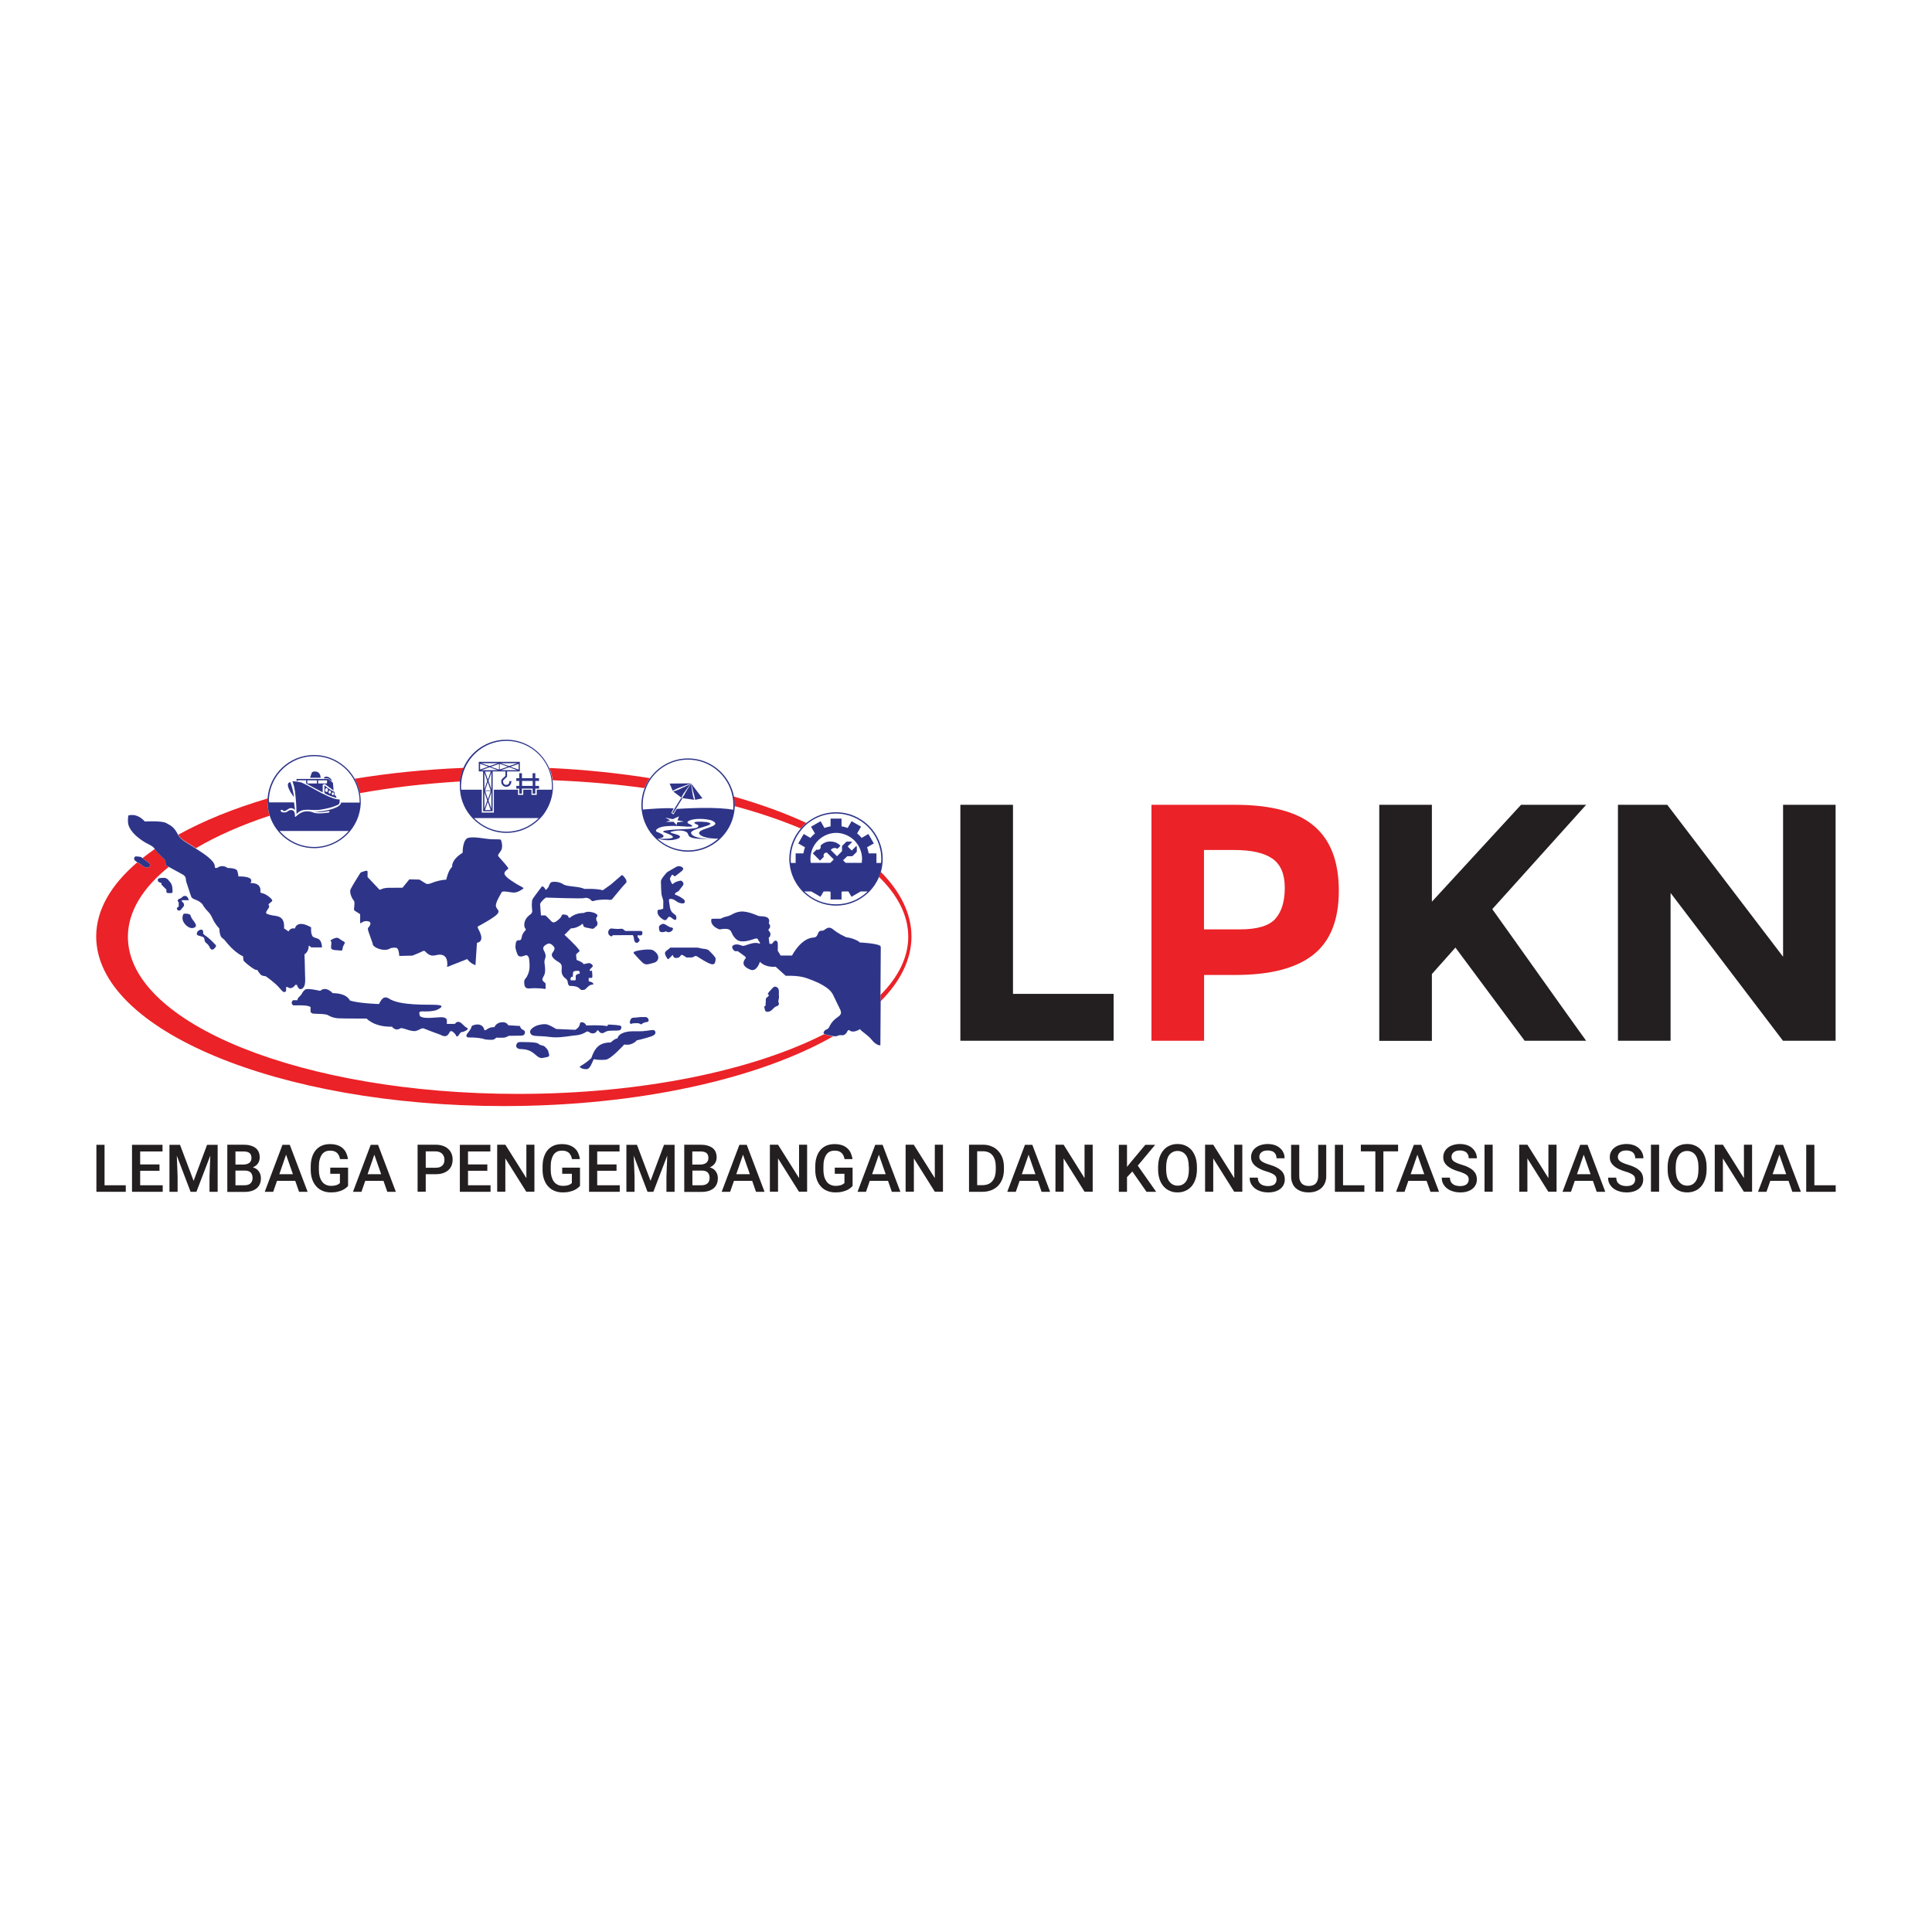 <?xml version="1.0" encoding="utf-8"?>
<!-- Generator: Adobe Illustrator 22.1.0, SVG Export Plug-In . SVG Version: 6.00 Build 0)  -->
<svg version="1.1" id="Layer_1" xmlns="http://www.w3.org/2000/svg" xmlns:xlink="http://www.w3.org/1999/xlink" x="0px" y="0px"
	 viewBox="0 0 1920 1920" style="enable-background:new 0 0 1920 1920;" xml:space="preserve">
<style type="text/css">
	.st0{fill:#231F20;}
	.st1{fill:#EB2227;}
	.st2{fill:#2E3588;}
</style>
<g>
	<g>
		<path class="st0" d="M103.9,1177.9H125v6.5H95.8v-46.7h8.1V1177.9z"/>
		<path class="st0" d="M158.5,1163.5h-19.2v14.4h22.4v6.5h-30.5v-46.7h30.3v6.6h-22.2v12.9h19.2V1163.5z"/>
		<path class="st0" d="M178.9,1137.7l13.5,35.8l13.4-35.8h10.5v46.7h-8.1v-15.4l0.8-20.6l-13.8,36h-5.8l-13.7-35.9l0.8,20.5v15.4
			h-8.1v-46.7H178.9z"/>
		<path class="st0" d="M225.9,1184.3v-46.7h16c2.5,0,4.8,0.2,6.8,0.8c2,0.5,3.7,1.3,5.1,2.3c1.4,1,2.4,2.4,3.2,3.9
			c0.7,1.6,1.1,3.5,1.1,5.7c0,2.1-0.6,4.1-1.7,5.8c-1.1,1.7-2.8,3-5.1,4c1.3,0.4,2.5,0.9,3.5,1.6c1,0.7,1.8,1.5,2.5,2.5
			c0.6,0.9,1.1,2,1.5,3.1c0.3,1.1,0.5,2.3,0.5,3.5c0,2.3-0.4,4.2-1.1,5.9c-0.7,1.7-1.8,3.1-3.2,4.3c-1.4,1.1-3.1,2-5.1,2.6
			c-2,0.6-4.3,0.9-6.8,0.9H225.9z M234,1157.3h7.9c2.5,0,4.5-0.6,5.9-1.7c1.4-1.1,2.1-2.7,2.1-4.8c0-2.3-0.7-4-2-5
			c-1.3-1-3.4-1.5-6.1-1.5H234V1157.3z M234,1163.3v14.6h9c1.3,0,2.5-0.2,3.5-0.5c1-0.3,1.9-0.8,2.5-1.5c0.7-0.6,1.2-1.4,1.5-2.3
			c0.3-0.9,0.5-1.8,0.5-2.9c0-2.3-0.6-4.1-1.8-5.4c-1.2-1.3-3.2-2-5.9-2H234z"/>
		<path class="st0" d="M293.4,1173.5h-18.1l-3.8,10.9h-8.4l17.6-46.7h7.3l17.7,46.7h-8.5L293.4,1173.5z M277.6,1166.9h13.5
			l-6.8-19.4L277.6,1166.9z"/>
		<path class="st0" d="M346.1,1178.3c-0.5,0.7-1.2,1.4-2.1,2.1c-0.9,0.8-2,1.5-3.4,2.2c-1.4,0.7-3,1.2-5,1.7
			c-1.9,0.5-4.2,0.7-6.8,0.7c-2.9,0-5.6-0.5-8.1-1.5c-2.4-1-4.5-2.4-6.3-4.4s-3.1-4.2-4.1-7c-1-2.8-1.5-6-1.5-9.5v-3.1
			c0-3.6,0.4-6.7,1.3-9.5c0.9-2.8,2.1-5.1,3.8-7.1c1.6-1.9,3.7-3.4,6-4.4c2.4-1,5.1-1.5,8.1-1.5c2.8,0,5.3,0.4,7.4,1.1
			c2.1,0.7,3.9,1.8,5.3,3.1c1.5,1.3,2.6,2.9,3.4,4.7c0.8,1.8,1.4,3.8,1.7,6h-7.9c-0.2-1.2-0.5-2.3-1-3.3c-0.4-1-1.1-1.9-1.8-2.7
			c-0.8-0.8-1.7-1.3-2.9-1.8c-1.1-0.4-2.5-0.6-4.1-0.6c-1.9,0-3.5,0.3-4.9,1c-1.4,0.7-2.6,1.8-3.5,3.1c-0.9,1.4-1.6,3-2.1,5
			c-0.5,2-0.7,4.2-0.7,6.8v3.1c0,2.6,0.3,4.9,0.8,6.8c0.6,2,1.3,3.6,2.4,5c1,1.4,2.3,2.4,3.8,3.1c1.5,0.7,3.2,1.1,5,1.1
			c1.4,0,2.6-0.1,3.6-0.3c1-0.2,1.8-0.4,2.5-0.7c0.7-0.3,1.3-0.6,1.7-0.9c0.4-0.3,0.8-0.6,1.1-0.9v-9.2h-9.6v-6.1h17.7V1178.3z"/>
		<path class="st0" d="M381.1,1173.5H363l-3.8,10.9h-8.4l17.6-46.7h7.3l17.7,46.7h-8.5L381.1,1173.5z M365.3,1166.9h13.5l-6.8-19.4
			L365.3,1166.9z"/>
		<path class="st0" d="M423.1,1167v17.3H415v-46.7h17.9c2.7,0,5.1,0.4,7.2,1.1c2.1,0.7,3.9,1.7,5.3,3.1c1.5,1.3,2.6,2.9,3.3,4.7
			c0.8,1.8,1.1,3.8,1.1,5.9c0,2.3-0.4,4.3-1.1,6.1c-0.8,1.8-1.9,3.3-3.3,4.5c-1.5,1.3-3.2,2.2-5.3,2.9s-4.5,1-7.2,1H423.1z
			 M423.1,1160.5h9.7c1.6,0,2.9-0.2,4-0.5c1.1-0.4,2-1,2.8-1.7c0.7-0.7,1.3-1.5,1.6-2.5c0.3-1,0.5-2,0.5-3.2c0-1.1-0.2-2.1-0.5-3.1
			c-0.3-1-0.9-1.9-1.6-2.7c-0.7-0.8-1.6-1.4-2.8-1.9c-1.1-0.4-2.5-0.7-4-0.7h-9.7V1160.5z"/>
		<path class="st0" d="M484.3,1163.5h-19.2v14.4h22.4v6.5H457v-46.7h30.3v6.6h-22.2v12.9h19.2V1163.5z"/>
		<path class="st0" d="M531.1,1184.3H523l-20.8-33.1v33.1h-8.1v-46.7h8.1l20.9,33.2v-33.2h8V1184.3z"/>
		<path class="st0" d="M576.5,1178.3c-0.5,0.7-1.2,1.4-2.1,2.1c-0.9,0.8-2,1.5-3.4,2.2c-1.4,0.7-3,1.2-5,1.7
			c-1.9,0.5-4.2,0.7-6.8,0.7c-2.9,0-5.6-0.5-8.1-1.5c-2.4-1-4.5-2.4-6.3-4.4c-1.8-1.9-3.1-4.2-4.1-7c-1-2.8-1.5-6-1.5-9.5v-3.1
			c0-3.6,0.4-6.7,1.3-9.5c0.9-2.8,2.1-5.1,3.8-7.1c1.6-1.9,3.7-3.4,6-4.4c2.4-1,5.1-1.5,8.1-1.5c2.8,0,5.3,0.4,7.4,1.1
			c2.1,0.7,3.9,1.8,5.4,3.1c1.5,1.3,2.6,2.9,3.4,4.7c0.8,1.8,1.4,3.8,1.7,6h-7.9c-0.2-1.2-0.5-2.3-1-3.3c-0.4-1-1.1-1.9-1.8-2.7
			c-0.8-0.8-1.8-1.3-2.9-1.8c-1.1-0.4-2.5-0.6-4.1-0.6c-1.9,0-3.6,0.3-5,1c-1.4,0.7-2.6,1.8-3.5,3.1c-0.9,1.4-1.6,3-2.1,5
			c-0.5,2-0.7,4.2-0.7,6.8v3.1c0,2.6,0.3,4.9,0.8,6.8c0.6,2,1.3,3.6,2.4,5c1,1.4,2.3,2.4,3.8,3.1c1.5,0.7,3.2,1.1,5.1,1.1
			c1.4,0,2.6-0.1,3.6-0.3c1-0.2,1.8-0.4,2.5-0.7c0.7-0.3,1.3-0.6,1.7-0.9c0.4-0.3,0.8-0.6,1.1-0.9v-9.2h-9.6v-6.1h17.7V1178.3z"/>
		<path class="st0" d="M612.7,1163.5h-19.2v14.4h22.4v6.5h-30.5v-46.7h30.3v6.6h-22.2v12.9h19.2V1163.5z"/>
		<path class="st0" d="M633,1137.7l13.5,35.8l13.4-35.8h10.5v46.7h-8.1v-15.4l0.8-20.6l-13.8,36h-5.8l-13.7-35.9l0.8,20.5v15.4h-8.1
			v-46.7H633z"/>
		<path class="st0" d="M680,1184.3v-46.7h16c2.5,0,4.8,0.2,6.8,0.8c2,0.5,3.7,1.3,5.1,2.3c1.4,1,2.5,2.4,3.2,3.9
			c0.7,1.6,1.1,3.5,1.1,5.7c0,2.1-0.6,4.1-1.7,5.8c-1.2,1.7-2.8,3-5.1,4c1.3,0.4,2.5,0.9,3.5,1.6c1,0.7,1.8,1.5,2.5,2.5
			c0.7,0.9,1.1,2,1.5,3.1c0.3,1.1,0.5,2.3,0.5,3.5c0,2.3-0.4,4.2-1.1,5.9c-0.7,1.7-1.8,3.1-3.2,4.3c-1.4,1.1-3.1,2-5.1,2.6
			c-2,0.6-4.3,0.9-6.8,0.9H680z M688.1,1157.3h7.9c2.5,0,4.5-0.6,5.9-1.7c1.4-1.1,2.1-2.7,2.1-4.8c0-2.3-0.7-4-2-5
			c-1.3-1-3.4-1.5-6.1-1.5h-7.9V1157.3z M688.1,1163.3v14.6h9c1.3,0,2.5-0.2,3.5-0.5c1-0.3,1.9-0.8,2.6-1.5c0.7-0.6,1.2-1.4,1.5-2.3
			c0.3-0.9,0.5-1.8,0.5-2.9c0-2.3-0.6-4.1-1.8-5.4c-1.2-1.3-3.2-2-5.9-2H688.1z"/>
		<path class="st0" d="M747.5,1173.5h-18.1l-3.8,10.9h-8.4l17.6-46.7h7.3l17.7,46.7h-8.5L747.5,1173.5z M731.7,1166.9h13.5
			l-6.8-19.4L731.7,1166.9z"/>
		<path class="st0" d="M802.1,1184.3H794l-20.8-33.1v33.1h-8.1v-46.7h8.1l20.9,33.2v-33.2h8V1184.3z"/>
		<path class="st0" d="M847.5,1178.3c-0.5,0.7-1.2,1.4-2.1,2.1c-0.9,0.8-2,1.5-3.4,2.2c-1.4,0.7-3,1.2-5,1.7
			c-1.9,0.5-4.2,0.7-6.8,0.7c-2.9,0-5.6-0.5-8.1-1.5c-2.5-1-4.6-2.4-6.3-4.4c-1.8-1.9-3.1-4.2-4.1-7c-1-2.8-1.5-6-1.5-9.5v-3.1
			c0-3.6,0.4-6.7,1.3-9.5c0.9-2.8,2.1-5.1,3.8-7.1c1.6-1.9,3.7-3.4,6-4.4c2.4-1,5.1-1.5,8.1-1.5c2.8,0,5.3,0.4,7.4,1.1
			c2.1,0.7,3.9,1.8,5.3,3.1c1.5,1.3,2.6,2.9,3.4,4.7c0.8,1.8,1.4,3.8,1.7,6h-7.9c-0.2-1.2-0.5-2.3-1-3.3c-0.4-1-1.1-1.9-1.8-2.7
			c-0.8-0.8-1.7-1.3-2.9-1.8c-1.1-0.4-2.5-0.6-4.1-0.6c-1.9,0-3.5,0.3-4.9,1c-1.4,0.7-2.6,1.8-3.5,3.1c-0.9,1.4-1.6,3-2.1,5
			c-0.5,2-0.7,4.2-0.7,6.8v3.1c0,2.6,0.3,4.9,0.8,6.8c0.6,2,1.4,3.6,2.4,5c1,1.4,2.3,2.4,3.8,3.1c1.5,0.7,3.2,1.1,5,1.1
			c1.4,0,2.6-0.1,3.6-0.3c1-0.2,1.8-0.4,2.5-0.7c0.7-0.3,1.2-0.6,1.7-0.9c0.4-0.3,0.8-0.6,1.1-0.9v-9.2h-9.6v-6.1h17.7V1178.3z"/>
		<path class="st0" d="M882.5,1173.5h-18.1l-3.8,10.9h-8.4l17.6-46.7h7.3l17.7,46.7h-8.5L882.5,1173.5z M866.7,1166.9h13.5
			l-6.8-19.4L866.7,1166.9z"/>
		<path class="st0" d="M937.1,1184.3H929l-20.8-33.1v33.1H900v-46.7h8.1l20.9,33.2v-33.2h8.1V1184.3z"/>
		<path class="st0" d="M963,1184.3v-46.7h13.8c3.1,0,6,0.5,8.5,1.6c2.6,1,4.8,2.5,6.6,4.5c1.8,1.9,3.3,4.2,4.3,7
			c1,2.7,1.5,5.8,1.5,9.2v2.3c0,3.4-0.5,6.4-1.5,9.2c-1,2.7-2.4,5-4.3,7c-1.9,1.9-4.1,3.4-6.7,4.4c-2.6,1-5.6,1.6-8.8,1.6H963z
			 M971.1,1144.2v33.6h5.3c2.2,0,4.2-0.4,5.8-1.1c1.7-0.7,3-1.7,4.1-3.1c1.1-1.3,1.9-3,2.5-4.9c0.5-1.9,0.8-4.1,0.8-6.6v-2.4
			c0-5.1-1.1-8.9-3.3-11.6c-2.2-2.7-5.4-4-9.6-4H971.1z"/>
		<path class="st0" d="M1031.4,1173.5h-18.1l-3.8,10.9h-8.5l17.6-46.7h7.3l17.7,46.7h-8.5L1031.4,1173.5z M1015.5,1166.9h13.5
			l-6.8-19.4L1015.5,1166.9z"/>
		<path class="st0" d="M1085.9,1184.3h-8.1l-20.8-33.1v33.1h-8.1v-46.7h8.1l20.8,33.2v-33.2h8.1V1184.3z"/>
		<path class="st0" d="M1125.3,1164.2l-5.3,5.6v14.6h-8.1v-46.7h8.1v21.9l4.5-5.5l13.7-16.4h9.8l-17.3,20.7l18.3,26h-9.6
			L1125.3,1164.2z"/>
		<path class="st0" d="M1189.5,1162.2c0,3.6-0.5,6.7-1.4,9.5c-0.9,2.8-2.2,5.2-3.9,7.2c-1.7,1.9-3.7,3.5-6.1,4.5
			c-2.4,1.1-5,1.6-7.9,1.6c-2.9,0-5.5-0.5-7.8-1.6c-2.4-1-4.4-2.5-6.1-4.5c-1.7-1.9-3.1-4.3-4-7.2c-0.9-2.8-1.4-6-1.4-9.5v-2.4
			c0-3.5,0.5-6.7,1.4-9.6c1-2.8,2.3-5.2,4-7.2c1.7-2,3.7-3.5,6.1-4.5c2.4-1.1,5-1.6,7.8-1.6c2.9,0,5.5,0.5,7.9,1.6
			c2.4,1,4.4,2.6,6.1,4.5c1.7,2,3,4.4,3.9,7.2c0.9,2.8,1.4,6,1.4,9.6V1162.2z M1181.4,1159.8c0-2.6-0.3-4.9-0.7-6.9
			c-0.5-2-1.2-3.7-2.2-5c-1-1.3-2.1-2.3-3.5-3c-1.4-0.7-3-1.1-4.8-1.1c-1.7,0-3.3,0.4-4.7,1.1c-1.4,0.7-2.6,1.7-3.6,3
			c-1,1.4-1.7,3-2.2,5c-0.5,2-0.8,4.3-0.8,6.9v2.4c0,2.6,0.3,4.9,0.8,6.9c0.5,2,1.3,3.7,2.3,5c1,1.3,2.1,2.4,3.6,3.1
			c1.4,0.7,3,1.1,4.7,1.1c3.6,0,6.3-1.4,8.3-4.1c1.9-2.7,2.9-6.7,2.9-12V1159.8z"/>
		<path class="st0" d="M1234.6,1184.3h-8.1l-20.8-33.1v33.1h-8.1v-46.7h8.1l20.9,33.2v-33.2h8V1184.3z"/>
		<path class="st0" d="M1268.6,1172.3c0-1-0.2-1.8-0.4-2.5c-0.3-0.8-0.8-1.4-1.5-2c-0.7-0.6-1.7-1.2-3-1.8c-1.3-0.6-3-1.2-5-1.8
			c-2.2-0.7-4.3-1.4-6.1-2.3c-1.9-0.9-3.5-1.9-4.9-3c-1.3-1.1-2.4-2.4-3.2-3.9c-0.8-1.5-1.2-3.2-1.2-5.1s0.4-3.6,1.2-5.2
			c0.8-1.6,1.9-3,3.4-4.1c1.5-1.2,3.2-2.1,5.2-2.7s4.3-1,6.7-1c2.6,0,5,0.4,7.1,1.1c2.1,0.7,3.9,1.8,5.3,3.1
			c1.4,1.3,2.6,2.8,3.3,4.5c0.8,1.7,1.1,3.5,1.1,5.5h-8c0-1.1-0.2-2.2-0.5-3.1s-0.9-1.8-1.6-2.5c-0.7-0.7-1.6-1.3-2.8-1.6
			c-1.1-0.4-2.4-0.6-3.9-0.6c-1.4,0-2.7,0.2-3.7,0.5c-1.1,0.3-1.9,0.8-2.6,1.4c-0.7,0.6-1.2,1.3-1.5,2c-0.4,0.8-0.5,1.7-0.5,2.6
			c0,1.7,0.8,3.2,2.5,4.4c1.6,1.1,4.1,2.2,7.5,3.2c2.7,0.8,4.9,1.6,6.8,2.6c1.9,0.9,3.5,2,4.8,3.2c1.3,1.2,2.2,2.5,2.8,4
			c0.6,1.5,0.9,3.2,0.9,5c0,2-0.4,3.7-1.2,5.3c-0.8,1.6-1.9,2.9-3.3,4c-1.4,1.1-3.2,2-5.2,2.6c-2,0.6-4.3,0.9-6.9,0.9
			c-2.3,0-4.5-0.3-6.6-0.9c-2.2-0.6-4.1-1.5-5.9-2.7c-1.7-1.2-3.1-2.7-4.2-4.6c-1.1-1.8-1.6-4-1.6-6.5h8.1c0,1.5,0.3,2.7,0.8,3.8
			c0.5,1.1,1.2,1.9,2.1,2.6c0.9,0.7,2,1.2,3.2,1.5c1.2,0.3,2.6,0.5,4,0.5c2.8,0,4.9-0.6,6.4-1.7
			C1267.9,1175.7,1268.6,1174.2,1268.6,1172.3z"/>
		<path class="st0" d="M1318,1137.7v31.2c0,2.7-0.5,5-1.4,7c-0.9,2-2.2,3.7-3.8,5.1c-1.6,1.3-3.4,2.3-5.5,3c-2.1,0.7-4.4,1-6.8,1
			c-2.5,0-4.8-0.3-7-1c-2.1-0.7-4-1.7-5.5-3c-1.6-1.4-2.8-3-3.6-5.1c-0.9-2-1.3-4.3-1.3-7v-31.2h8.1v31.2c0,1.7,0.2,3.1,0.7,4.3
			c0.4,1.2,1,2.2,1.8,3c0.8,0.8,1.8,1.4,3,1.8c1.1,0.4,2.4,0.6,3.9,0.6c1.4,0,2.7-0.2,3.9-0.6c1.2-0.4,2.1-0.9,3-1.8
			c0.8-0.8,1.4-1.8,1.8-3c0.4-1.2,0.7-2.7,0.7-4.3v-31.2H1318z"/>
		<path class="st0" d="M1334.7,1177.9h21.2v6.5h-29.3v-46.7h8.1V1177.9z"/>
		<path class="st0" d="M1389.3,1144.2h-14.5v40.1h-8v-40.1h-14.4v-6.6h37V1144.2z"/>
		<path class="st0" d="M1417.7,1173.5h-18.1l-3.8,10.9h-8.4l17.7-46.7h7.3l17.7,46.7h-8.5L1417.7,1173.5z M1401.9,1166.9h13.5
			l-6.8-19.4L1401.9,1166.9z"/>
		<path class="st0" d="M1459.6,1172.3c0-1-0.1-1.8-0.4-2.5c-0.3-0.8-0.8-1.4-1.5-2c-0.7-0.6-1.7-1.2-3-1.8c-1.3-0.6-2.9-1.2-5-1.8
			c-2.2-0.7-4.3-1.4-6.2-2.3c-1.9-0.9-3.5-1.9-4.9-3c-1.3-1.1-2.4-2.4-3.2-3.9c-0.8-1.5-1.1-3.2-1.1-5.1s0.4-3.6,1.2-5.2
			c0.8-1.6,1.9-3,3.4-4.1c1.4-1.2,3.2-2.1,5.2-2.7c2-0.6,4.3-1,6.7-1c2.6,0,5,0.4,7.1,1.1c2.1,0.7,3.9,1.8,5.3,3.1
			c1.5,1.3,2.5,2.8,3.3,4.5c0.8,1.7,1.2,3.5,1.2,5.5h-8.1c0-1.1-0.2-2.2-0.5-3.1c-0.4-0.9-0.9-1.8-1.6-2.5c-0.7-0.7-1.7-1.3-2.8-1.6
			c-1.1-0.4-2.4-0.6-3.9-0.6c-1.4,0-2.7,0.2-3.7,0.5c-1.1,0.3-1.9,0.8-2.6,1.4c-0.7,0.6-1.2,1.3-1.5,2c-0.3,0.8-0.5,1.7-0.5,2.6
			c0,1.7,0.8,3.2,2.4,4.4c1.6,1.1,4.1,2.2,7.5,3.2c2.6,0.8,4.9,1.6,6.8,2.6c1.9,0.9,3.5,2,4.8,3.2c1.2,1.2,2.2,2.5,2.8,4
			c0.6,1.5,0.9,3.2,0.9,5c0,2-0.4,3.7-1.2,5.3c-0.8,1.6-1.9,2.9-3.3,4c-1.4,1.1-3.2,2-5.2,2.6c-2,0.6-4.3,0.9-6.9,0.9
			c-2.2,0-4.5-0.3-6.6-0.9c-2.2-0.6-4.2-1.5-5.9-2.7c-1.7-1.2-3.1-2.7-4.2-4.6c-1.1-1.8-1.6-4-1.6-6.5h8.1c0,1.5,0.3,2.7,0.8,3.8
			c0.5,1.1,1.2,1.9,2.1,2.6c0.9,0.7,2,1.2,3.2,1.5c1.2,0.3,2.6,0.5,4,0.5c2.8,0,4.9-0.6,6.4-1.7
			C1458.9,1175.7,1459.6,1174.2,1459.6,1172.3z"/>
		<path class="st0" d="M1483.4,1184.3h-8.1v-46.7h8.1V1184.3z"/>
		<path class="st0" d="M1546.8,1184.3h-8.1l-20.8-33.1v33.1h-8.1v-46.7h8.1l20.9,33.2v-33.2h8.1V1184.3z"/>
		<path class="st0" d="M1583,1173.5H1565l-3.8,10.9h-8.4l17.6-46.7h7.3l17.6,46.7h-8.5L1583,1173.5z M1567.2,1166.9h13.5l-6.8-19.4
			L1567.2,1166.9z"/>
		<path class="st0" d="M1625,1172.3c0-1-0.1-1.8-0.4-2.5c-0.3-0.8-0.8-1.4-1.5-2c-0.7-0.6-1.7-1.2-3-1.8c-1.3-0.6-2.9-1.2-5-1.8
			c-2.2-0.7-4.3-1.4-6.2-2.3c-1.9-0.9-3.5-1.9-4.8-3c-1.3-1.1-2.4-2.4-3.2-3.9c-0.8-1.5-1.1-3.2-1.1-5.1s0.4-3.6,1.2-5.2
			c0.8-1.6,1.9-3,3.4-4.1c1.4-1.2,3.2-2.1,5.2-2.7c2-0.6,4.3-1,6.7-1c2.6,0,5,0.4,7.1,1.1c2.1,0.7,3.9,1.8,5.3,3.1
			c1.5,1.3,2.5,2.8,3.3,4.5c0.8,1.7,1.2,3.5,1.2,5.5h-8.1c0-1.1-0.2-2.2-0.5-3.1c-0.4-0.9-0.9-1.8-1.6-2.5c-0.7-0.7-1.7-1.3-2.8-1.6
			c-1.1-0.4-2.4-0.6-4-0.6c-1.4,0-2.7,0.2-3.7,0.5c-1.1,0.3-1.9,0.8-2.6,1.4c-0.7,0.6-1.2,1.3-1.6,2c-0.3,0.8-0.5,1.7-0.5,2.6
			c0,1.7,0.8,3.2,2.4,4.4c1.6,1.1,4.1,2.2,7.5,3.2c2.6,0.8,4.9,1.6,6.8,2.6c2,0.9,3.5,2,4.8,3.2c1.3,1.2,2.2,2.5,2.8,4
			c0.6,1.5,0.9,3.2,0.9,5c0,2-0.4,3.7-1.2,5.3c-0.8,1.6-1.9,2.9-3.3,4c-1.4,1.1-3.2,2-5.2,2.6c-2.1,0.6-4.3,0.9-6.9,0.9
			c-2.2,0-4.5-0.3-6.6-0.9c-2.2-0.6-4.2-1.5-5.9-2.7c-1.7-1.2-3.1-2.7-4.2-4.6c-1.1-1.8-1.6-4-1.6-6.5h8.1c0,1.5,0.3,2.7,0.8,3.8
			c0.5,1.1,1.2,1.9,2.2,2.6c0.9,0.7,2,1.2,3.2,1.5c1.3,0.3,2.6,0.5,4,0.5c2.8,0,4.9-0.6,6.4-1.7
			C1624.3,1175.7,1625,1174.2,1625,1172.3z"/>
		<path class="st0" d="M1648.8,1184.3h-8.1v-46.7h8.1V1184.3z"/>
		<path class="st0" d="M1696,1162.2c0,3.6-0.5,6.7-1.4,9.5c-0.9,2.8-2.3,5.2-3.9,7.2c-1.7,1.9-3.7,3.5-6.1,4.5
			c-2.4,1.1-5,1.6-7.9,1.6c-2.9,0-5.5-0.5-7.9-1.6c-2.4-1-4.4-2.5-6.1-4.5c-1.7-1.9-3-4.3-4-7.2c-1-2.8-1.4-6-1.4-9.5v-2.4
			c0-3.5,0.5-6.7,1.4-9.6c1-2.8,2.3-5.2,4-7.2c1.7-2,3.7-3.5,6.1-4.5c2.4-1.1,5-1.6,7.9-1.6c2.9,0,5.5,0.5,7.9,1.6
			c2.4,1,4.4,2.6,6.1,4.5c1.7,2,3,4.4,3.9,7.2c0.9,2.8,1.4,6,1.4,9.6V1162.2z M1687.9,1159.8c0-2.6-0.2-4.9-0.8-6.9
			c-0.5-2-1.2-3.7-2.2-5c-1-1.3-2.1-2.3-3.5-3c-1.4-0.7-3-1.1-4.8-1.1c-1.7,0-3.3,0.4-4.7,1.1c-1.4,0.7-2.6,1.7-3.5,3
			c-1,1.4-1.7,3-2.3,5c-0.5,2-0.8,4.3-0.8,6.9v2.4c0,2.6,0.3,4.9,0.8,6.9c0.5,2,1.3,3.7,2.3,5c1,1.3,2.2,2.4,3.6,3.1
			c1.4,0.7,3,1.1,4.7,1.1c3.6,0,6.4-1.4,8.3-4.1c2-2.7,2.9-6.7,2.9-12V1159.8z"/>
		<path class="st0" d="M1741.1,1184.3h-8.1l-20.8-33.1v33.1h-8.1v-46.7h8.1l20.9,33.2v-33.2h8.1V1184.3z"/>
		<path class="st0" d="M1777.4,1173.5h-18.1l-3.8,10.9h-8.4l17.6-46.7h7.3l17.7,46.7h-8.5L1777.4,1173.5z M1761.6,1166.9h13.5
			l-6.8-19.4L1761.6,1166.9z"/>
		<path class="st0" d="M1803.1,1177.9h21.2v6.5H1795v-46.7h8.1V1177.9z"/>
	</g>
	<path class="st1" d="M819.1,1027.7c-71,36.1-180.8,59.4-304.2,59.4c-214.2,0-387.8-69.9-387.8-156.1c0-25,14.7-48.6,40.6-69.5
		c-1.4-0.8-2.6-1.4-3-1.7l-0.4-4.8c0,0-4-4.1-8.4-8.6c-0.9-0.9-1.4-1.8-2-2.7c-4.3,3-8.4,6-12.3,9.1c0.8,0.6,1.8,1.4,2.9,2.1
		c2.9,2,5.9,4,4.4,5.8c-2.6,3.2-6.4,0.2-6.4,0.2s-2.1-1.5-4.4-2.9c-0.6-0.3-1.1-0.7-1.7-1c-26.1,22.3-40.8,47.3-40.8,73.7
		c0,93,181.3,168.5,405,168.5c134.5,0,253.7-27.3,327.4-69.3c-0.9-0.1-2.1-0.3-3.5-0.6C822,1028.6,820.1,1028.3,819.1,1027.7z"/>
	<path class="st1" d="M902.6,931c0,20.4-9.9,40-27.6,57.8c0,2.1,0,4.3,0,6.4c19.8-19.9,30.8-41.7,30.8-64.5
		c0-22.7-10.9-44.5-30.5-64.3c-0.5,1.7-1.1,3.4-1.8,5C892.3,889.8,902.6,909.9,902.6,931z"/>
	<path class="st1" d="M190.8,840.4c1.3,0.8,2.6,1.7,3.9,2.5c20.6-12.1,45.2-23,73.3-32.3c-1.3-4-2-8.3-2.1-12.7c0-0.4,0-0.8,0-1.2
		c0-1.1,0-2.1,0.1-3.2c-33.9,10-63.8,22.2-88.8,36C179.8,834.4,185.1,836.7,190.8,840.4z"/>
	<path class="st1" d="M640.5,783.2c1.4-3.5,3.2-6.8,5.3-9.9c-31.6-5-65-8.5-99.8-10.1c1.6,3.8,2.7,7.9,3.3,12.2
		C580.9,776.6,611.5,779.2,640.5,783.2z"/>
	<path class="st1" d="M457.2,776.6c0.5-4.8,1.7-9.3,3.5-13.5c-37.8,1.5-74.1,5.2-108.2,10.8c2.5,4.4,4.3,9.2,5.2,14.3
		C389,782.6,422.3,778.7,457.2,776.6z"/>
	<path class="st1" d="M730,801.1c23.9,6.4,45.9,13.9,65.7,22.2c1.7-2,3.6-3.8,5.6-5.5c-21.4-9.9-45.6-18.7-72.1-26.2
		c0.5,2.7,0.8,5.5,0.8,8.4C730.1,800.3,730,800.7,730,801.1z"/>
	<path class="st2" d="M521.9,924.9c-4.9,4.9-2.4,8.7-5.3,9.5c-4.7-0.6-3.9,3.6-4.3,5.7c-0.5,2.1,1.2,6.5,2.1,8.6
		c0.9,2.1,3.5,2.4,6.5,1.1c3-1.3,3.8,0.2,4.5,1.6s1.2,8.9,0.7,12c-0.5,3.1-2,7-3.6,8.7c-1.6,1.7-1.9,3.2-1.3,6.8
		c0.6,3.6,3.6,3.6,6.2,3.3c2.5-0.3,11.2-0.1,13.5,0.5c2.3,0.6,1.1-1.7,1.3-3.9c0.2-2.2-1-2.3-2.2-3.5c-1.2-1.2-1.6-1.9,0.6-5.8
		c2.3-3.8,0.4-12.3,0.4-13.6c0-1.3,0.9-3.5,1.2-5.1c0.2-1.6-0.2-3.5-1.9-6.6c-1.7-3.1,1.5-5.1,3.8-6.2c2.3-1.1,4.7,0.8,6.1,2.5
		c1.4,1.7,1.2,3.2-1.1,6.3c-2.3,3.1,1.1,6.4,5.8,9.1c4.7,2.7,3.1,5.8,3.2,9.3c0.1,3.5,2.2,6.1,4.3,7.5c2,1.4,1.6,3.6,2.3,5.5
		c0.7,1.9,2.1,1.6,2.1,1.6s6.4-0.2,8.8,2.3c2.4,2.6,2.8,1.6,4.4,1.6c1.6,0,2.2-1.2,3.3-2.2c1.1-1,2.7-2.7,4.7-2.9
		c2-0.2,1.8-0.9,1.8-0.9s-1.3-2-3.4-2.1c-2-0.2-1.2-1.6-1.4-2.7c-0.2-1.2,0.7-1.1,0.7-1.1s1,0.1,2.3,0c1.3-0.1,0.4-4.6,0.4-6.2
		c0-1.7-1.2-0.5-2-0.7c-0.8-0.2,0-1.7,0-1.7s2-1.8,2.7-2.9c0.6-1-2.1-3-3.2-3.2c-1.2-0.1-5.9,1.1-5.9,1.1c-0.9-2.2-7-4.2-7-4.2
		s-0.3-3.8-0.5-4.9c-0.2-1.1,2.1-2.4,3.1-3.5c1-1-0.2-1.6-0.2-1.6C574,941.1,561,929,561,929l6.5-6.5c3.7,0.5,9.5-2.7,10.3-3.7
		c0.9-1,1.6-1,1.9,1.1c0.4,2.1,4.6,2.1,7.7,2.9c3.1,0.9,3.5-1.3,5-2.2c1.5-0.9,1.5-2.8,1.3-4c-0.2-1.2-1.1-1.3-1.1-2.6
		c0-1.3-0.4-1.8,0.6-2.8c1-1,0.3-2,0.3-2c-1.7-2.4-7.1-3.2-9.2-3.1c-2.1,0.1-4.3,1.2-4.3,1.2c-6.9,0-11.2,2.8-12.8,4.1
		c-1.6,1.3-2.1,0.5-2.1,0.5c0-3.1-5.2-3.1-5.2-3.1c-1.7-0.2-1.5,1.4-2.9,3.2c-1.1,1.3-3,2.8-4.3,3.7c-3.1,2.1-4.6,0-4.6,0
		s-3.2-3.2-4.5-4.6c-1.3-1.4-2.1-1.4-2.1-1.4h-3.9l-0.9-11.3c1.5-3.5,5.8-6.4,5.8-6.4s35.9,1.3,38.2,0.5c2.4-0.9,5.4,0.6,6.3,1.7
		c0.9,1.1,1.7,1.8,3.9,0.9c2.1-0.9,11.5-1.5,14.3-0.9c2.8,0.5,3.6-1.2,3.6-1.2s11-13.5,13.2-15.5c2.1-2-1.7-6.1-2.9-7.3
		c-1.2-1.3-2.5,0.6-2.5,0.6l-9.4,8.1l-8.1,5.8c-6.9-1.9-18.4-1.3-18.4-1.3c-5.1-2.8-17-2-20.9-4.6c-3.9-2.7-9.6-2.9-11.8-2.1
		c-2.2,0.8-1.8,4.1-4.2,6.4c-2.4,2.3-0.9,1.3-3.1-1.2c-2.1-2.4-3.2,0.4-3.2,0.4s-6.8,8.9-8.1,11c-1.3,2.1-0.9,8.9-0.5,11.5
		c0.4,2.6-1.8,3.9-1.8,3.9c-7.7,5.5-6.1,12-5.6,13.2C522.1,922.8,523.2,923.4,521.9,924.9z M567.5,971.2c0.6-0.8,1.7-0.3,1.7-0.3
		s0.2-3.1,0.3-4.6c0.1-1,2.3-1.6,4.2-1.5c1,0.1,1.8-0.2,2.2,0.8c1,3-0.8,1.5-2.8,2.9c-2,1.4-0.3,3.7-1.1,5.3
		c-0.4,0.8-1.5,0.4-2.5,0.4c-1-0.1-2,0.3-2.2-0.1C566.7,973.4,566.9,972,567.5,971.2z"/>
	<path class="st2" d="M164.3,855l0.4,4.8c0.4,0.3,1.6,0.9,3,1.7c5,2.8,14.1,7.7,14.1,7.7c0.7,0.5,2,1.4,2.5,2.6
		c0.5,1.1,0.3,2.5,0.7,4c0.5,2.1,1.6,4.6,2.2,6.8c1.2,4.2,2.6,7.8,2.6,7.8c0.5,2.9,4.2,3.3,7.4,5c2.2,1.2,4.1,3.3,4.1,3.3
		c0.1,0.6,1.6,2.9,3.5,5.2c1.3,1.5,2.7,2.6,4,4.5c1.8,2.5,2.8,5.7,4.3,8c2.4,3.9,4.8,6.2,4.8,6.2c0.8,10.9,2.9,8.4,6,12.4
		c3.1,4,7,8.1,10.4,10.8c4.1,3.3,7.3,4.6,7.3,4.6c-0.2,0,0.5,4.4,0.5,4.4c2,2.3,7.1,6.3,10.3,8.2c2.2,1.3,3.3,0.9,3.3,0.9
		s1.8,3.1,3.4,4.7c1.6,1.5,4.8,1.5,4.8,1.5s3.9,2.5,9.3,7.2c5.4,4.7,6.2,7.2,8.6,8.5c3.5,0.7,2.4-3.1,2.5-4.3
		c0.1-1.2,1.5-0.5,1.5-0.5c4.5,3.2,7.7-2.3,7.7-2.3l1.7,0.1c0.4,2.1,1.7,3.9,3.1,4.2c1.8,0.3,3.9-1.6,4.6-4.6
		c0.7-3.1,0.3-7.3,0.2-11.7c-0.1-9-0.5-18.3-0.5-18.3c2.4-1.4,4-4.7,4-6.6c0-1.9,0.7-2,0.7-2l2,1.7H320c-0.6-10.4-5.9-8.4-8.7-10.4
		c-2.8-1.9-2.1-9.5-2.1-9.5c-14.5-8.3-16.1,1.1-16.1,1.1c-5.1-0.9-6.3,3-6.3,3l-4.5-3.1c0.8-12.3-6.3-12-11.5-12.9
		c-3.1-0.5-5.5-1.5-5.5-1.5c-2.3-1.2,0.7-4,1.9-6.2c0.7-1.3,0-2.2,0-2.2c-0.8-1.1,0-1.5,1-2.3c1-0.8,2.2-2,2.2-2
		c1-1.3-3-4.6-6.3-6.5c-1.9-1.1-3.7-1.3-4.1-1.5c-1.2-0.4-1.3-1-1.3-1c1.5-10-9.8-8.9-9.8-8.9c4.9-7.3-11.9-6.6-11.9-6.6
		s-0.6-4.9-1.6-6.3c-2.1-2.2-9.1-2.1-9.1-2.1c-4.8-3.3-8.5-1.5-10.5-0.1c-3.2,0.6-2.3-1.7-2.3-1.7c-0.5-5.5-9.6-11.6-18.8-17.5
		c-1.3-0.8-2.6-1.7-3.9-2.5c-5.7-3.7-11-6.1-13.7-11c-0.1-0.1-0.2-0.2-0.2-0.3c-3.8-7.6-7.1-9.1-11.8-11.6
		c-4.6-2.5-21.2-1.5-21.2-1.5c-8.2-9.2-16.4-5.9-16.4-5.9c-0.6,4.4-0.6,8.1,0.9,11.3c2.8,6,8.7,10.9,14.7,14.7
		c2.8,1.8,5.7,2.9,8.2,4.6c1.3,0.9,2.1,1.9,2.7,2.9c0.6,0.9,1.1,1.8,2,2.7C160.3,850.9,164.3,855,164.3,855z"/>
	<path class="st2" d="M142.5,860.9c0,0,3.9,3,6.4-0.2c1.5-1.8-1.6-3.8-4.4-5.8c-1.1-0.7-2.1-1.5-2.9-2.1c-0.8-0.6-1.4-1.1-1.4-1.1
		s-2.9-0.7-5.8-0.6c-2.5,2.6-0.5,4.2,2.1,5.8c0.5,0.3,1.1,0.7,1.7,1C140.4,859.4,142.5,860.9,142.5,860.9z"/>
	<path class="st2" d="M162.9,872.4c-3.6,0-6,0.3-6,1.6c0,1.3-0.7,2.3,3.6,3.6l0,1.6l4.9,4.9c0,0-0.7,3.4,1.4,3.4
		c2.1,0,4.7,0.6,4.7-1.3c0-1.8,0-6.6-2-9C167.5,875,166.5,872.4,162.9,872.4z"/>
	<path class="st2" d="M180.7,894.6h6.9c0,0-0.8-4.3-3.7-4.3c-2.9,0-2.6,2.2-6.1,3.1c-2.4,1.6-0.5,2.7-0.2,3.6v4c0,0-2.3,0.8-1.7,2.5
		c0.6,1.7,2.8,1.9,3.8,0.6c1-1.3,3.2-3.4,3.2-4.3C182.9,895.8,180.3,897.2,180.7,894.6z"/>
	<path class="st2" d="M189.5,910.2c-0.6-1.8-1.4-1.8-4.2-2.2c-2.8-0.4-3.2,0.7-3.2,0.7c-3.2,7.5,4.7,12.3,4.7,12.3s3.9,2.8,7.2,0.3
		c2-1.5-0.5-4.7-2.5-7.3C190.3,912.4,189.7,910.9,189.5,910.2z"/>
	<path class="st2" d="M213.5,938.3c-5.5-6.1-9.6-8.6-9.6-8.6c-3.2-2.4-1.6-2.1-2.1-4.4c-0.5-2.3-3.5-1.1-3.5-1.1
		c-2.2,1.1-2.4,2.5-2.4,2.5c-1.4,3.1,2.2,3.2,3.2,3.6c2,0.8,3.8,0.4,4.1,3.5c0.4,4.1,3.2,2.8,5.5,8.3c2,3.5,4.4,0.6,5.6-1
		C215.5,939.5,213.5,938.3,213.5,938.3z"/>
	<path class="st2" d="M329.1,935.7c0.6,0.9-0.1,2.4-0.1,6.1c0.2,3.1,6.1,2.3,9.4,2.8c2.1,0.3,1.8-0.7,2.2-2.8
		c0.2-1.1,1.1-2.9,1.7-3.9c1-1.7-0.4-2.1-2.1-3c-1.2-0.6-2.6-1.8-3.5-2.4c-1.1-0.8-2.7-0.6-4.2-0.1c-1.4,0.5-2.7,1.2-3.4,1.7
		C327.7,935,329.1,935.7,329.1,935.7z"/>
	<path class="st2" d="M464.3,1021.6c-3.9-1.7-6.1-7.2-10.1-5.9c-1.4,0.5-2,1.8-2,1.8l-8.1,0.1v-3.6c0,0,0.2-3.1-5.5-3.1
		c-5.6,0-17.8,2.2-21.3-1.2c-0.4-1.2-0.9-3-0.4-3.7c0.7-1.1,2-0.8,2.9-0.9c0,0,10.8,0.6,15.3-1.9c4.5-2.5,6-4.2-1.8-4.6
		c-7.8-0.5-36,1.2-47.2-6.5c0,0-3-2-5.5,0c-2.5,2-3.9,5.7-3.9,5.7s-20.1-0.6-29-3.5c0,0-2.4-7.3-17.1-7.3c0,0-6.4-7.5-12.4-2.3
		c0,0-13.2-3.1-15-1.2c-0.6,0.7-1.3,1-2.1,2.1c-0.6,0.8-1.2,2.3-2,3.2c-1.4,1.8-3.4,2.6-3.5,5.2h-4.3c0,0-3.2,2.4,0,5.1h4.3
		c0,0,10.8-0.4,13,1.7v4.7c0,0,0.7,1.9,3.6,1.9c3,0,11.1,0.4,12.7,1c1.6,0.5,4.7,3.3,11.7,3.6c6.9,0.3,27.7,0.2,27.7,0.2
		s7.5,8.6,25.3,8.1c0,0,3.1,5.1,8.8,1.4c0,0,2.3,0.1,5.7,1.4c3.4,1.2,7.8,2,9.1,1.4c3.6-0.7,5.7-3.3,8-2.4c2.3,1,14,5.4,16.1,6.1
		c2.1,0.8,6.6,4.3,9.7-2.8c1.2-1.5,3.1,0,3.1,0s2.8,2.5,3,3.4c0.1,0.9,0.8,1.4,1.6,1.1c0.8-0.2,2.6-3.7,3.4-4
		c0.8-0.3,3.1-0.6,3.7-1.1C462.2,1024.5,466.3,1023.1,464.3,1021.6z"/>
	<path class="st2" d="M351.9,902.2c-0.3,2.8,0.4,2.7,0.4,2.7l5.6,3.6c0,0,0.1,4.6,0,7.3c0,2.7,0.7,1.7,0.7,1.7s3.4-3.2,7.7-1.8
		c4.4,1.3-0.4,6.3-0.4,6.3c-0.8,1,0.1,3.3,1.3,6.7c1.4,3.8,3.1,8.8,3.1,8.8s-0.7,3.2,6.7,5.6c7.4,2.3,10.9-0.7,10.9-0.7
		s4.4-1.3,6.5-0.2c2.1,1.1,2.4,7.8,2.4,7.8l13-0.3c0,0,7-2.7,9.6-4.1c2.5-1.5,3.3,0.1,3.3,0.1c7.4,7.7,10.6,1.5,17,3.4
		c6.4,1.9,4.6,11.9,4.6,11.9l20-7.9c3.2,4.5,8.2,6.1,8.2,6.1l1.5-22.2c8.4-1.7,2.3-11.8,1.2-14.1c-1.2-2.3,0.3-2.5,0.3-2.5
		s15.6-8.3,18.7-12c3.1-3.6-0.3-4.1-1.3-7.5c-1-3.4,4.8-12.5,5.7-14.2c0.9-1.7,6.8-0.1,11.3,0.3c4.5,0.5,9.7-3.6,9.7-3.6
		c2-0.9-1.5-2.1-5.4-4.4c-4.1-2.3-8.8-5.8-8.8-5.8s-4.3-3.2-4.1-5.4c0.2-2.2,3.4-3.9,3.9-4.6c0.5-0.7-7.1-9-9.2-11.4
		c-2.1-2.3-0.6-2.4,1.9-6.5c2.5-4.2,0-10.5,0-10.5c-0.4-1.1-4.7-0.5-10-0.8c-4.8-0.3-10.4-1.4-14.6-1.7c-3.8-0.3-6.5,0.1-6.5,0.1
		c-7.4,0-7,15-7,15c-11.9,7.5-10.4,14-10.4,14c-4.1,3.6-5.9,12.8-5.9,12.8c-3.5,0-10.4,1.5-14.8,3.4c-4.4,1.9-5.9,0.2-5.9,0.2
		l-6-3.7l-10-0.2l-6.8,8.3l-14.8,0.1c0,0-4.1,0.2-5.9,1.3c-1.8,1.1-2.4,0.3-2.4,0.3l-11.6-12.3v-5.5c-0.4-1.8-4,0.1-6.3,0.7
		c-0.9,0.5-1,0.9-1,0.9s-8.1,12.7-9.6,16.1c-1.5,3.4,1.8,9.8,3.1,11C352.7,896.1,352.2,899.5,351.9,902.2z"/>
	<path class="st2" d="M521.6,1026.8c0.5-2.8-1.2-2.9-2.8-3.9c-1.6-1-2.1-3.3-2.1-3.3l-11.6-0.7c0,0-1.5-3.4-6-3
		c-6,0.1-7.8,4.9-7.8,4.9c-4.6-0.3-7.1,2-8.1,2.6c-1,0.6-1.8,0.4-1.8,0.4c-1.5-7.4-9-5.5-9-5.5c-0.4,0.1-3.2,0.8-3.6,1.4
		c-0.2,0.2-0.2,1.4-1,2.7c-1.3,2.2-3.5,4.9-3.5,4.9s-2.4,2.9,1,3.7c8-0.1,12,0.8,12,0.8c2,0.1,3.8,1,5.3,1.2c2.9,0.4,5,0.3,6.7,0.3
		c2.4-0.1,3.8-2.1,3.8-2.1s5.9,0.2,7.8,0c2-0.2,4.7-1.8,4.7-1.8l12.3-0.2C517.8,1029,521.1,1029.6,521.6,1026.8z"/>
	<path class="st2" d="M540.5,1039.5c-1.1-0.6-3.8-0.6-5.7-2.4c-2-1.8-16.9-1.5-18.5-1.5c-1.6,0-3.3,1.4-3.3,3.9c0,2.4,3.3,3,3.3,3
		c7.7,0.2,11,1.4,16.1,5.9c5,4.5,6.2,2.9,10.8,2.2c4.6-0.6,1.7-3.9,1.7-5.7C544.7,1043.2,541.6,1040.1,540.5,1039.5z"/>
	<path class="st2" d="M585.2,1025.5c3.4,2.7,6.3,1.1,7.2,0.2c0.9-1,1.1-3,2.8-0.8c1.7,2.2,3.5,2.5,6.4,0.6c2.9-1.9,9.6-1,12.9-1.4
		c3.2-0.3,3.2-2.8,2.8-4.2c-0.5-1.3-9.3-1.5-11.6-1.7c-2.3-0.1-2,1.5-2,1.5c-0.4,0.1-3.8-0.6-7.7-0.7c-6-0.2-13.4,0.1-13.4,0.1
		c-1.1-3.1-6.1-4.8-6.4-1.3c-0.3,3.4-4.5,5.6-4.5,5.6l-19-0.8c0,0-4.5-2.9-8.3-4.3c-3.8-1.4-9.9,0.6-9.9,0.6
		c-1.8,0.3-7.5,3.3-7.7,6.1c-0.1,2.9,2.4,3.9,2.4,3.9c2.2,0.8,6.4,0.7,11.1,1c3.7,0.2,7.8,1,11.3,1c8.1,0.1,15.4-1.6,20.8-2
		c5.4-0.4,9.7-3.1,9.7-3.1S583.3,1024.4,585.2,1025.5z"/>
	<path class="st2" d="M638.6,1024.8c-5,0.3-10.6-0.3-15,0.5c-9.6,1.6-9.9,6.6-9.9,6.6c-2.8,0.2-6.8,4.1-6.8,4.1
		c-10.8,0-15.7,4.8-19.3,15.6c-5.1,4.7-10.1,7.5-10.1,7.5c-0.7,0.6-2.1,0.7-0.7,1.9c3.2,2.1,7,1.4,7,1.4c2.6-0.7,4.9-6.8,5.7-8.7
		c0.8-1.9,2.2-0.8,2.2-0.8s5.1,0.8,10.3,0.2c5.3-0.6,18.4-15.1,18.4-15.1c8.1,1.5,12.4-4.1,12.4-4.1s8.1-1.8,14.6-4
		c6.4-2.3,3.2-5.7,3.2-5.7C649.6,1022.8,644.6,1024.4,638.6,1024.8z"/>
	<path class="st2" d="M626.3,1014.3c-0.2,0.9-0.8,1.3-0.3,2.1c1.2,2.4,2,0.7,2,0.7s5.8-0.7,7.4,0.1c1.7,0.8,2,1.2,2.7,0.3
		c0.7-1,3.3-1.6,5-1.9c1.6-0.3,2-1.4,0.9-3.5c-1.2-2-4.9-1.3-4.9-1.3s-2.2-0.2-3.2,0c-1,0.2-6.4,0.6-6.4,0.6
		C627.4,1011.5,626.7,1012.8,626.3,1014.3z"/>
	<path class="st2" d="M619.5,923.6c-0.9-1.1-4.2-0.4-5.2-0.4c-1,0-4.5-0.2-6.7-0.5c-2.3-0.3-4.6,4.1-2.1,6.7c2.5,2.5,3.5,0,3.5,0
		l19.3-0.1c2.6,0,0.5,7.1,4.2,7.6c1,0.6,2-0.8,2.8-1.7c0.8-0.9,0-2.1-0.9-3c-0.9-0.9-0.9-2.7-0.9-2.7s0.8,0.1,2.9,0.1
		c2,0,2-1.5,2-2.9c0-1.5-1.6-1.5-1.6-1.5h-15.2C621.5,925.1,620.4,924.6,619.5,923.6z"/>
	<path class="st2" d="M649.3,944.5c-3.2-2-14.7-0.2-17.9,0.9c-3.2,1.1-1,2.6-1,2.6s4.7,5.4,8,8.5c3.3,3.1,6,1.6,9.7,0.8
		c3.7-0.9,5.3-1.9,6-4.8C654.8,949.6,652.4,946.5,649.3,944.5z"/>
	<path class="st2" d="M663,926.1c1.2,0.9,3.8-0.1,4.7-1c0.9-0.9,2.3-3.1-0.6-3.4c-2.9-0.3-6.6-4.4-8.8-3.5c-2.2,0.9-3.7,1.8-3.4,4
		c0.3,2.3-0.1,5.3,5.7,3.8C660.6,926.1,661.8,925.1,663,926.1z"/>
	<path class="st2" d="M658.5,913.5c5.7,3.8,4.1-5.4,8.8-1.4c4.7,4,5.6,1.5,4.5-2.1c-1-1.7-5.3-2.4-6.1-8.8c-0.8-6.4-2.1-8.4,1.6-7.8
		c3.7,0.6,3.6,1.9,6.6,3.3c2.9,1.4,6.2,1.5,6.5,0.1c0.2-1.4,0.8-2.2-3.4-4.8c-4.2-2.6-6-2.8-6-2.8s-1-1.4,1.4-2.5
		c2.4-1.1,2.7-2,4.1-3.9c1.4-2,3.6-3.6,2.4-5.7c-1.3-2.1-2.1-2.2-4.2-1.6c-2.1,0.6-4.7,1.3-5.7,2.9c-1.1,0.4-1.8-0.7-2-1.8
		c-0.3-1.1-1.9-2.6-0.8-4.5c1.1-1.9,1.4-2.5,1.4-2.5s0.5-0.5,1.3,0s0.9,2.4,3.6,0c2.8-2.4,8.3-5.4,5.9-7.4c-2.4-2-5-1.6-6.6-0.6
		c-1.6,1-7.7,4.4-8.6,5c-0.9,0.6-6.5,7.1-6.4,9.2c0.2,2.1,0,12.1,1.1,15.1c1.1,2.9,1.3,4.6,1.3,4.6l-0.1,7.5c0,0-2.8,1.1-4,1.1
		c-1.2,0-1.5,0.1-1.6,1.3C653.4,906.6,652.8,909.7,658.5,913.5z"/>
	<path class="st2" d="M704.6,944.7c-1.1-1.5-4.1-1.6-6.8-2c-2.4-0.4-4.4-1-4.4-1h-27.2c-0.5,0.1-0.5,0.5-1.1,1
		c-1.1,0.9-3,2.1-3.7,3.1c-1.2,1.6-0.2,3.5,1.3,6.1c1.2,1.9,1.5,1.6,2.8,0c0.4-0.5,1.5-1.1,2-1.9c2-2.9,0.4,2,4.1,2
		c3.7,0,4-1.3,5-2.6c0.9-1.3,3.3,0.6,5.4,2c0.7,0.4,1.6,0,2.5,0.1c2,0.1,4.1,0.1,5.2-0.8c1.6-1.4,3.3-0.1,3.3-0.1s10.9,7.3,14.6,7.7
		c3.7,0.5,3.3-3.9,3.6-5.4C711.7,951.4,704.6,944.7,704.6,944.7z"/>
	<path class="st2" d="M762.1,1005.5c2.1,0.2,4-0.6,6-2.8c2-2.2,3-2.5,4.5-3c1.4-0.5,1.9-2.6,1.1-3.6c-0.8-1,0.8-3.5,0.4-6.4
		c-0.4-2.9,1.2-7.6-2.9-9c-2-0.7-3.2,0.9-5,2.9c-1.9,2.1-4.2,4.5-2.6,4.7c0,0,1,0.6,0,1.7c-0.9,1.1-2.4,1.4-2.5,3
		c-0.1,1.7-0.3,6.4-0.3,6.4s-1.6,0.6-1.2,1.7C760,1002.2,759.9,1005.3,762.1,1005.5z"/>
	<path class="st2" d="M875,988.8c0.1-23.1,0.3-45.8,0.3-46.9c0-2.4-1.3-2.3-1.3-2.3c-3.8-2.2-19.6-3-19.6-3c-1-1.5-7.5-4.6-13.5-5.2
		c-1.4-0.7-4-2-5.4-2.7c-5.3-3-8.1-5.5-8.1-5.5c-4.3-3.2-6.8,0.4-9,1.4c-1.6,0.8-3-0.3-4.5,1.3c-1.5,1.7-1.3,5.6-5.3,5.8
		c-12.7,0.5-21.5,17.9-21.5,17.9h-11.3l-2.9-4.8c0,0,0.2-5.7,0-7.4c-0.2-1.7-0.5-2.1-1.9-2.6c-1.4-0.5-3.8,3.2-3.8,3.2h-2.5
		l-0.8-6.1c2.1-1.1,2.3-4.8,0.6-6.3c-1.7-1.5-0.1-2.7-0.1-2.7c2.4-2.7-0.4-5.2-0.4-5.2c2.2-7.1-4.7-7-8.6-7.2
		c-1.3-0.1-2.8-0.7-2.8-0.7s-9.9-4.6-16.6-3.9c-6.7,0.7-9,3.9-13.2,4.7c-4.2,0.9-6.7,2.4-6.7,2.4s-4.1,0-6.7,0
		c-2.6,0-2.5,0.6-2.5,0.6c-1.1,6,5.6,8.9,5.6,8.9c3.8,2.2,2.6,0.4,8.8,0.6c7.1,0.3,4.2,4.9,10.3,10.2c4.7,4.5,13.9,1.1,17.7-0.1
		c3.8-1.3,3.5-0.2,4.5,1.5c1.1,1.7,3.1,3.8-0.6,2.6c-3.7-1.2-10.8,1.7-12.6,2.3c-1.8,0.6-3,0.3-3,0.3s-3.6-1.7-6.4-1.3
		c-2.8,0.4-4.7,1.8-2.8,4.8c1.9,3,4.5,1.7,4.5,1.7s5.8,4,7.5,5.4c1.7,1.4,0.1,2.4,0.1,2.4c-3.8,5.4-0.4,8.5,5.4,10.8
		c5.8,2.3,8.9-6.8,8.9-6.8c0.5-1.8,1.1-0.4,1.1-0.4c6,5.4,14.9,4.2,14.9,4.2l10,9c15.2-0.3,19.8,2,25,3.9c4.5,1.7,7.8,3.3,7.8,3.3
		c12.9,6.5,13.6,10.4,15.9,15.1c2.1,4.2,3.6,7.7,4.7,9.7c2.2,4.2,2.4,6.3-1.5,8.9c-3.9,2.6-6.7,5.8-8.3,9.3
		c-1.6,3.5-2.4,2.3-4.9,4.3c-1.4,1.8-1.4,2.7-0.2,3.4c1,0.6,2.9,1,5.6,1.5c1.5,0.3,2.6,0.5,3.5,0.6c2.7,0.4,3.4-0.1,4.4-0.5
		c1.3-0.6,2.7-0.5,4.5-0.4c1.8,0.1,3.9-1.7,4.8-3.9c1-2.2,2.3-0.8,2.3-0.8c4,3,10.2-1.4,10.2-1.4c1.1,2.1,8,5.8,12.1,11.1
		c4.1,5.2,8.2,5.1,8.2,5.1s0.1-21.2,0.3-43.9C875,993.1,875,990.9,875,988.8z"/>
	<path class="st2" d="M265.9,797.8c0.1,4.4,0.9,8.7,2.1,12.7c5.9,18.8,23.5,32.4,44.2,32.4c25,0,45.4-19.9,46.3-44.7
		c0-0.5,0-1.1,0-1.6c0-2.9-0.3-5.7-0.8-8.4c-0.9-5.1-2.7-9.9-5.2-14.3c-8-14.1-23.1-23.6-40.4-23.6c-24.5,0-44.6,19.1-46.2,43.2
		c-0.1,1-0.1,2.1-0.1,3.2C265.9,797,265.9,797.4,265.9,797.8z M312.2,841.7c-13.7,0-26-6.2-34.3-15.9h67.9h0.7
		C338.2,835.5,325.9,841.7,312.2,841.7z M267.3,793c1.8-23.2,21.3-41.5,44.9-41.5c16.7,0,31.2,9.1,39.1,22.6
		c2.5,4.4,4.3,9.2,5.3,14.3c0.5,2.7,0.8,5.4,0.8,8.2c0,0.3,0,0.7,0,1h-18.5c0,4.7-12.3,7.9-20.2,8.7c-3.7,0.4-6.4-0.1-6.4-0.1
		c5.4,1.7,11.8,0.3,13.1,0c1.3-0.3,2.1-0.3,2.1,0.4s-1,1-1,1c-17.8,2.2-13-1.3-21.5-1.3c-8.5,0-11.9,8-11.9,4.7c0-3.9-0.9-6-4-6
		c-3.1,0-2.8,2.4-6.8,2.4c-1.2,0-2.1-0.2-2.6-0.6c-1.2-0.8-0.9-2,0.2-2c1.4,0,0.9,1.1,2.3,1.2c0.1,0,0.3,0,0.4,0
		c0.6,0,1.3-0.3,2-0.8c1.4-0.8,2.8-2.1,4.4-2.1c0.6,0,1.2,0.1,1.7,0.3c1.5,0.5,2.5,1.5,2.5,1.5c-0.1-0.5-0.2-1.3-0.3-2.1
		c-0.3-2.3-0.7-5.4-0.7-5.4h-24.8c0-0.3,0-0.7,0-1C267.1,795.4,267.2,794.2,267.3,793z"/>
	<path class="st2" d="M292.1,792.2c-0.2-2.1-0.5-4-0.9-5.7c-1.2-6-2.7-9.2-2.7-9.2c-4.2,0.7-2.1,5.8,0.2,9.9
		C290.4,789.9,292.1,792.2,292.1,792.2z"/>
	<path class="st2" d="M294.5,802.5c0.1,2,0.1,4.2,0.2,6.5c6.3-7.4,15.2-2.5,25.1-4.6c10.5-1.7,14.4-4,15.9-4.5
		c2.5-0.7,1.8-5.4,1.8-5.4c-1.9,0-4-0.4-6.3-1.2c-6.9-2.2-15.2-7-22.6-11.1c-2.9-1.6-5.6-3-8-4.1c-3.8-1.7-10-1.6-10-1.6
		s1.3,2.6,2.5,9.5C293.6,790,294.2,795.4,294.5,802.5z"/>
	<path class="st2" d="M296,775.4h8.2v3.2l6.2,3.4l10.3,5.5v-7.6l1-0.4l1-0.4l0.2,0.1l8.6,6.4l-0.6-7.6l-0.4-0.3l-4.2-3.6h-31.6v1.9
		h1.3V775.4z M316.2,775.5h8.8v2.8l-0.8,0.3h-8V775.5z M305.4,775.5h9.5v3.1h-9.5V775.5z"/>
	<path class="st2" d="M322.4,780.4v7.7c2.7,2.2,10.8,4.5,11.8,4.8c0.1,0,0.1,0,0.1,0c0,0,0,0,0-0.1c0-2.4-1.9-2.5-1.9-2.5V787
		C327.1,784.7,322.4,780.4,322.4,780.4z M324.5,787.1c-0.8,0-1.4-0.9-1.4-2c0-1.1,0.6-1.9,1.4-1.9c0.8,0,1.4,0.9,1.4,1.9
		C325.9,786.2,325.3,787.1,324.5,787.1z M327.7,788.7c-0.7,0-1.2-0.7-1.2-1.5c0-0.8,0.6-1.6,1.2-1.6c0.7,0,1.2,0.7,1.2,1.6
		C329,788,328.4,788.7,327.7,788.7z M330.8,790.2c-0.6,0-1.1-0.6-1.1-1.4c0-0.8,0.5-1.4,1.1-1.4c0.6,0,1,0.6,1,1.4
		C331.9,789.6,331.4,790.2,330.8,790.2z"/>
	<path class="st2" d="M313,766.7c-3,0-3.2,1.3-3.2,1.3l-1.7,4.9h10.5C318.6,769.8,317.1,766.7,313,766.7z"/>
	<path class="st2" d="M329.9,776.6c0-1.6-2.3-4.8-5.6-4.8c-2.4,0-2.4,1.7-2.4,1.7l4.4,0.1L329.9,776.6z"/>
	<path class="st2" d="M480.1,806.2h9.5v-39.6h12.7v4.4c-0.7,0.8-1.4,1.4-2,1.9c-1.2,1.1-2.2,1.9-2.2,3.3c0,3.4,2,5.7,5.1,5.7
		c3,0,5-2.3,5-5.7h-1.9c0,1.8-0.8,3.8-3.2,3.8c-2,0-3.2-1.4-3.2-3.8c0-0.5,0.5-1,1.5-1.9c0.6-0.6,1.4-1.3,2.3-2.2
		c0.2-0.2,0.2-0.6,0.2-0.6v-4.9h12.7v-9.5h-40.8v9.5h4.3V806.2z M482,785.5l2.8-8.2l2.8,8.2H482z M487.7,786.1l-2.8,8.2l-2.8-8.2
		H487.7z M482,766.7h5.7l-2.8,8.2L482,766.7z M484.2,776.1l-2.8,8.2v-16.3L484.2,776.1z M484.2,795.5l-2.8,8.2v-16.3L484.2,795.5z
		 M482,805l2.8-8.2l2.8,8.2H482z M488.3,803.7l-2.8-8.2l2.8-8.2V803.7z M488.3,784.2l-2.8-8.2l2.8-8.2V784.2z M497.8,765.4l8.2-2.9
		l8.2,2.9H497.8z M515.4,764.8l-8.2-2.8l8.2-2.8V764.8z M514.1,758.5l-8.2,2.8l-8.2-2.8H514.1z M496.6,759.1l8.2,2.8l-8.2,2.8V759.1
		z M495.9,764.8l-8.2-2.8l8.2-2.8V764.8z M494.7,758.5l-8.2,2.8l-8.2-2.8H494.7z M477.1,759.1l8.2,2.8l-8.2,2.8V759.1z M478.3,765.4
		l8.2-2.9l8.2,2.9h-5.1h-9.5H478.3z"/>
	<path class="st2" d="M516,768.4v5h-2.9v2.7h2.9v4.9h-2.9v2.7h2.9v5h2.7v-5h10.6v5h2.7v-5h3.7V781H532v-4.9h3.7v-2.7H532v-5h-2.7v5
		h-10.6v-5H516z M529.4,776.1v4.9h-10.6v-4.9H529.4z"/>
	<path class="st2" d="M457,781.4c0,0.4,0,0.8,0,1.2c0,0.7,0.1,1.5,0.1,2.2c0,0,0,0.1,0,0.1c0.8,10.9,5.4,20.7,12.4,28.1
		c0.2,0.2,0.4,0.5,0.7,0.7c8.4,8.6,20.2,14,33.1,14c13,0,24.7-5.4,33.1-14c0.2-0.2,0.4-0.5,0.7-0.7c2-2.1,3.8-4.4,5.3-6.9
		c3.9-6.2,6.4-13.5,7-21.2c0-0.6,0.1-1.2,0.1-1.8c0-0.6,0-1.1,0-1.6c0-2-0.1-4-0.4-5.9c-0.6-4.3-1.7-8.4-3.3-12.2
		c-7.1-16.6-23.5-28.3-42.7-28.3c-19.1,0-35.5,11.6-42.6,28c-1.8,4.2-3,8.7-3.5,13.5C457,778.2,457,779.8,457,781.4z M534.7,813.7
		c-8.1,7.9-19.2,12.8-31.4,12.8c-12.2,0-23.3-4.9-31.4-12.8c-0.2-0.2-0.5-0.5-0.7-0.7h64.2C535.2,813.2,534.9,813.5,534.7,813.7z
		 M458.5,776.5c0.5-4.8,1.8-9.3,3.7-13.5c7.1-15.7,22.8-26.7,41.2-26.7c18.4,0,34.3,11.1,41.3,26.9c1.7,3.8,2.9,7.9,3.4,12.2
		c0.3,2,0.4,3.9,0.4,6c0,0.4,0,0.7,0,1c0,0.8-0.1,1.6-0.1,2.4h-15v5.1h-5.2v-5.1H520v5.1h-5.2v-5.1h-24v22.7h-12v-22.7h-20.5
		c-0.1-0.8-0.1-1.6-0.1-2.4c0-0.4,0-0.7,0-1C458.2,779.7,458.3,778.1,458.5,776.5z"/>
	<path class="st2" d="M713.9,833.4c-2.1,0.1-4.1,0.1-5.9,0.2C711.4,833.6,713.8,833.4,713.9,833.4z"/>
	<path class="st2" d="M668.1,807.6l1.1,0.6c2.3-4.2,8.8-14.6,8.9-14.7l-1-0.7C677,793,670.4,803.3,668.1,807.6z"/>
	<path class="st2" d="M677.4,792.2c0.2-0.4,0.4-0.9,0.6-1.3c0.2-0.5,0.5-1,0.8-1.5c0.3-0.5,0.6-1,1-1.5c0.4-0.5,0.7-1,1.1-1.5
		c0.3-0.5,0.7-1,1.1-1.5c0.4-0.5,0.7-1,1-1.4c0.7-0.9,1.3-1.8,1.9-2.5c0.8-1,1.4-1.8,1.8-2.1c-0.4,0.2-1.4,0.7-2.7,1.3
		c-1.8,0.9-4.2,2-6.7,3.1c-1.2,0.6-2.4,1.2-3.5,1.6c-1.2,0.5-2.3,0.9-3.2,1.2c-0.6,0.2-1.1,0.3-1.5,0.5l8.2,6.2
		C677.2,792.6,677.3,792.4,677.4,792.2z"/>
	<path class="st2" d="M685.2,781.2c-0.5,0.8-1.1,1.7-1.7,2.6c-0.3,0.5-0.6,1-0.9,1.5c-0.3,0.5-0.6,1-0.9,1.5
		c-0.6,1.1-1.2,2.1-1.7,3.1c-0.3,0.5-0.6,1-0.9,1.4c-0.3,0.4-0.6,0.8-0.8,1.2c-0.1,0.2-0.3,0.4-0.4,0.6l12.1,1.7
		c-0.1-0.3-0.2-0.6-0.4-0.9c-0.2-0.4-0.3-0.9-0.5-1.3c-0.2-0.5-0.3-1-0.4-1.5c-0.2-1.1-0.4-2.2-0.6-3.4c-0.4-2.3-0.8-4.6-1-6.3
		c-0.2-1.3-0.3-2.3-0.3-2.7c-0.1,0.1-0.2,0.3-0.4,0.6C686.1,779.8,685.7,780.5,685.2,781.2z"/>
	<path class="st2" d="M689.1,787.6c0.1,0.5,0.3,1.1,0.5,1.6c0.2,0.6,0.3,1.1,0.4,1.6c0.1,0.5,0.2,1,0.3,1.5c0.1,0.5,0.2,1,0.3,1.4
		c0,0.2,0.1,0.4,0.1,0.6c0,0.2,0.1,0.4,0.1,0.5l7.3-1.4l-11.2-14.7c0.1,0.3,0.3,1.3,0.7,2.7C688,783.1,688.5,785.4,689.1,787.6z"/>
	<path class="st2" d="M670,785.1c0.9-0.5,1.9-1,3.1-1.5c1.1-0.5,2.4-0.9,3.7-1.4c2.5-0.9,5-1.9,6.9-2.6c1.5-0.6,2.6-0.9,3-1.1
		l-21.2,0.2l3,7.1C668.9,785.7,669.4,785.4,670,785.1z"/>
	<path class="st2" d="M637.4,800c0,0.4,0,0.8,0,1.2c0,1.3,0.1,2.5,0.3,3.7c1.2,11.3,6.5,21.4,14.3,28.8c8.3,7.8,19.5,12.7,31.8,12.7
		c12,0,23-4.6,31.3-12.2c7.5-6.9,12.8-16.3,14.5-26.8c0.3-1.9,0.5-3.8,0.6-5.7c0-0.2,0-0.4,0-0.5c0-0.4,0-0.7,0-1.1
		c0-2.9-0.3-5.7-0.8-8.4c-4-21.6-22.9-38-45.6-38c-15.7,0-29.5,7.8-37.9,19.7c-2.1,3-3.9,6.3-5.3,9.9
		C638.5,788.4,637.4,794.1,637.4,800z M683.7,845.1c-11.6,0-22.2-4.4-30.2-11.6c0.3,0.1,11.9,3.6,21-0.4c7.3-4.7-19.9-5.1-1.9-7.6
		c0,0,6-0.8,9.6,1.4c4.4,2.8-4,7.5,25.8,6.8c-7.2,0-18.7-0.7-21.1-5.3c-2.9-5.3,29.6-8.4,15.6-11.4c-15.2-1.5-13.7,1.1-9.9,2.3
		c1.6,0.5,2.5,2.5-0.9,3.5c0,0-3.4,0.7-8.1,1c-11.5,0.5-30.5,1.2-22.8,3.6c0,0,22,7.2-7.4,6.1h0c13.9-1.8-0.4-6.7-0.4-6.7
		c-3.2-1.5,0.9-4.6,7-5.5c8.4-1.2,20.7,0.1,23.1,0.2c4.2,0.2,7.7-0.2,1.6-2.8c-6.2-2.5,7.5-7.4,22.5-3.4
		c13.9,6.4-16.1,7.7-12.1,13.6c3.8,4.9,18.5,4.5,18.7,4.5C705.9,840.7,695.3,845.1,683.7,845.1z M679.7,816.4l-6.7,0.8l-0.6,2.7
		l-3-3.2h-7.6l4.3-1.5l-5-2.7l7.4,1.6l6.3-2.8l-1.5,3.9L679.7,816.4z M647.2,773.6c8.2-11.3,21.5-18.7,36.5-18.7
		c21.9,0,40.1,15.6,44.2,36.3c0.6,2.8,0.9,5.8,0.9,8.8c0,0.3,0,0.5,0,0.8c0,0.1,0,0.2,0,0.3c0,1.2-0.1,2.5-0.2,3.7
		c-5.8-1.4-19.3-2.1-31.5-1.9c-12.6,0.2-24.6,1-24.6,1l-3.2,5.4l-2.2-1.4l2.4-4.5c-7.1-0.9-27,0.8-30.6,1.1
		c-0.1-1.2-0.2-2.3-0.2-3.5c0-0.3,0-0.7,0-1c0-5.9,1.1-11.4,3.2-16.6C643.2,779.9,645,776.6,647.2,773.6z"/>
	<path class="st2" d="M784.4,853.6c0,0.4,0,0.8,0,1.2c0,1,0.1,1.9,0.2,2.8c0,0.3,0.1,0.6,0.1,0.9c1.1,10.5,5.8,20.1,12.8,27.3
		c0.5,0.5,1,1,1.5,1.5c8.3,7.8,19.5,12.7,31.8,12.7c12.1,0,23-4.6,31.3-12.2c0.7-0.6,1.3-1.3,2-1.9c4-4.1,7.2-9,9.5-14.4
		c0.7-1.6,1.3-3.3,1.8-5c0.5-1.8,0.9-3.6,1.2-5.5c0.2-1.1,0.3-2.2,0.4-3.3c0.1-0.8,0.1-1.6,0.2-2.4c0-0.6,0-1.1,0-1.7
		c0-25.5-20.8-46.4-46.4-46.4c-11.2,0-21.4,4-29.4,10.6c-2,1.7-3.9,3.5-5.6,5.5C788.7,831.5,784.4,842,784.4,853.6z M861,887.1
		c-8,7.2-18.6,11.6-30.2,11.6c-11.6,0-22.2-4.4-30.2-11.6c0,0,0,0,0,0h0c-0.4-0.4-0.9-0.8-1.3-1.2h6.9l9.2,5.3l3.1-5.3h5.4
		c0.5,0.1,1,0.2,1.5,0.3v7.7h10.9v-7.7c0.5-0.1,1-0.2,1.4-0.3h5.4l3.1,5.3l9.2-5.3h6.8C861.8,886.3,861.4,886.7,861,887.1z
		 M851.1,840.9c-0.1,0-0.4,0.1-0.5,0.2c-0.9,0.9-1.8,1.8-2.7,2.7c-0.4,0.4-0.8,0.8-1.1,1.1c-0.1,0.1-0.2,0.3-0.3,0.4
		c-1.4-1.4-2.8-2.8-4.1-4.1c0.1-0.1,0.1-0.1,0.2-0.2c0.1-0.1,0.3-0.3,0.4-0.4c1.2-1.2,2.4-2.4,3.5-3.5c0.1-0.1,0.2-0.3,0.2-0.5
		c0-0.1-0.3-0.2-0.4-0.2c-1.6,0-3.2,0-4.8,0c-0.2,0-0.4,0.1-0.5,0.2c-0.6,0.5-1.1,1.1-1.6,1.6c-0.8,0.8-1.6,1.6-2.4,2.4
		c-0.1,0.1-0.2,0.3-0.2,0.5c0,0.9,0,1.8,0,2.7c0,0.6,0,1.1,0,1.7c0,0.3-0.1,0.4-0.2,0.6c-1.2,1.2-2.4,2.3-3.5,3.5
		c-0.1,0.1-0.2,0.2-0.3,0.3l-1,1c-2-2-4-4-6-6c-0.1,0-0.1-0.1-0.2-0.2c0.9-1.1,1.9-1.8,3.3-1.9c1.1-0.2,2.1,0,3,0.6
		c0.2,0.1,0.4,0.1,0.6-0.1c0.4-0.4,0.9-0.9,1.3-1.3c0.4-0.4,0.7-0.7,1.1-1.1c0.3-0.3,0.4-0.4,0-0.8c-2-1.9-4.3-3.2-7.1-3.6
		c-1.4-0.2-2.8-0.3-4.2-0.2c-2.9,0.3-5.6,1.6-7.9,3.8c-0.2,0.2-0.3,0.4-0.2,0.7c0.3,1.1,0.1,2.1-0.7,2.9c-0.8,0.8-1.8,1-2.9,0.7
		c-0.3-0.1-0.5,0-0.7,0.2c-1,1-2.1,2.1-3.1,3.1c-0.3,0.3-0.3,0.4,0,0.7c2.2,2.2,4.3,4.3,6.5,6.5c0.3,0.3,0.4,0.3,0.7,0
		c1.1-1.1,2.1-2.1,3.2-3.2c0.2-0.2,0.2-0.4,0.1-0.6c-0.6-1.9,0.8-3.9,2.8-3.8c0.2,0,0.4,0.1,0.6,0.2c2.2,2.2,4.4,4.4,6.6,6.6l-1,1
		c0,0.1-0.1,0.1-0.1,0.1c-0.8,0.8-1.5,1.5-2.3,2.3h-19.5c-0.2-1.3-0.3-2.7-0.3-4c0-1.9,0.2-3.7,0.6-5.4c0.2-0.8,0.4-1.6,0.6-2.4
		c1.1-3.5,3-6.7,5.4-9.4c0.6-0.6,1.2-1.2,1.8-1.8c0.8-0.7,1.6-1.4,2.5-2c2.1-1.5,4.4-2.7,6.9-3.5c0.2-0.1,0.4-0.1,0.6-0.2
		c0.6-0.2,1.2-0.3,1.8-0.5c1.8-0.4,3.6-0.6,5.4-0.6c1.9,0,3.7,0.2,5.4,0.6c0.8,0.2,1.6,0.4,2.4,0.7c3.5,1.1,6.7,3,9.4,5.4
		c0.6,0.5,1.2,1.1,1.8,1.8c2.4,2.7,4.3,5.9,5.4,9.4c0.3,0.8,0.5,1.6,0.7,2.4c0.1,0.6,0.2,1.1,0.3,1.7c0.2,1.2,0.3,2.5,0.3,3.7
		c0,1.1-0.1,2.2-0.2,3.3c0,0.3-0.1,0.5-0.1,0.8h-16c-0.9-0.9-1.7-1.7-2.6-2.6l1.1-1c0.1-0.1,0.2-0.1,0.2-0.2
		c0.9-0.9,1.8-1.8,2.7-2.6c0.1-0.1,0.3-0.2,0.4-0.2c1.5,0,3,0,4.5,0c0.2,0,0.4-0.1,0.6-0.2c0.1-0.1,0.1-0.1,0.2-0.2
		c1.3-1.3,2.5-2.5,3.8-3.8c0.1-0.1,0.2-0.3,0.2-0.5c0,0,0,0,0-0.1c0-1.6,0-3.2,0-4.8C851.3,841.2,851.2,841,851.1,840.9z
		 M802.6,818.4c7.7-6.2,17.5-9.9,28.1-9.9c24.9,0,45.1,20.2,45.1,45.1c0,0.4,0,0.7,0,1c0,1-0.1,2-0.2,3H871v-9.5h-7.7
		c-0.4-2.1-0.9-4.1-1.6-6.1l6.7-3.8l-5.4-9.4l-6.7,3.9c-1.3-1.6-2.8-3.1-4.5-4.5l3.9-6.7l-9.4-5.4l-3.9,6.7c-2-0.7-4-1.3-6.1-1.6
		v-7.7h-10.9v7.7c-2.1,0.4-4.1,0.9-6.1,1.6l-3.8-6.7l-8,4.6l-1.5,0.9l3.9,6.7c-0.4,0.3-0.7,0.6-1.1,0.9c-1.2,1.1-2.4,2.3-3.4,3.5
		l-6.7-3.9l-5.4,9.4l6.7,3.8c-0.7,2-1.3,4-1.6,6.1h-7.7v9.5h-4.7c-0.1-1-0.2-2-0.2-3c0-0.3,0-0.7,0-1c0-11.4,4.3-21.8,11.3-29.8
		C798.7,821.9,800.6,820,802.6,818.4z"/>
	<g>
		<path class="st0" d="M954.4,1034.4V799.8h52.3v187.9h100v46.6H954.4z"/>
		<path class="st0" d="M1370.7,799.8h52.3v96.3l88.6-96.3h64.7l-93.3,103.7c8,11.2,22.9,32,44.6,62.6c21.7,30.5,37.9,53.3,48.7,68.2
			h-61.1l-68.8-92.6L1423,968v66.4h-52.3V799.8z"/>
		<path class="st0" d="M1771.9,799.8h52.3v234.5h-52.3l-111.7-146.9v146.9h-52.3V799.8h49l115.1,151V799.8z"/>
		<path class="st1" d="M1305.8,820.8c16.5,14,24.7,35.4,24.7,64.4c0,29-8.4,50.2-25.4,63.6c-16.9,13.4-42.6,20.1-77.3,20.1h-31.2
			v65.4h-52.3V799.8h82.9C1263.2,799.8,1289.4,806.8,1305.8,820.8z M1267.4,913.1c6.3-7.1,9.4-17.3,9.4-30.9
			c0-13.5-4.1-23.2-12.3-28.9c-8.2-5.7-20.8-8.6-38.1-8.6h-29.9v78.9h35.2C1249.3,923.7,1261.2,920.1,1267.4,913.1z"/>
	</g>
</g>
</svg>

